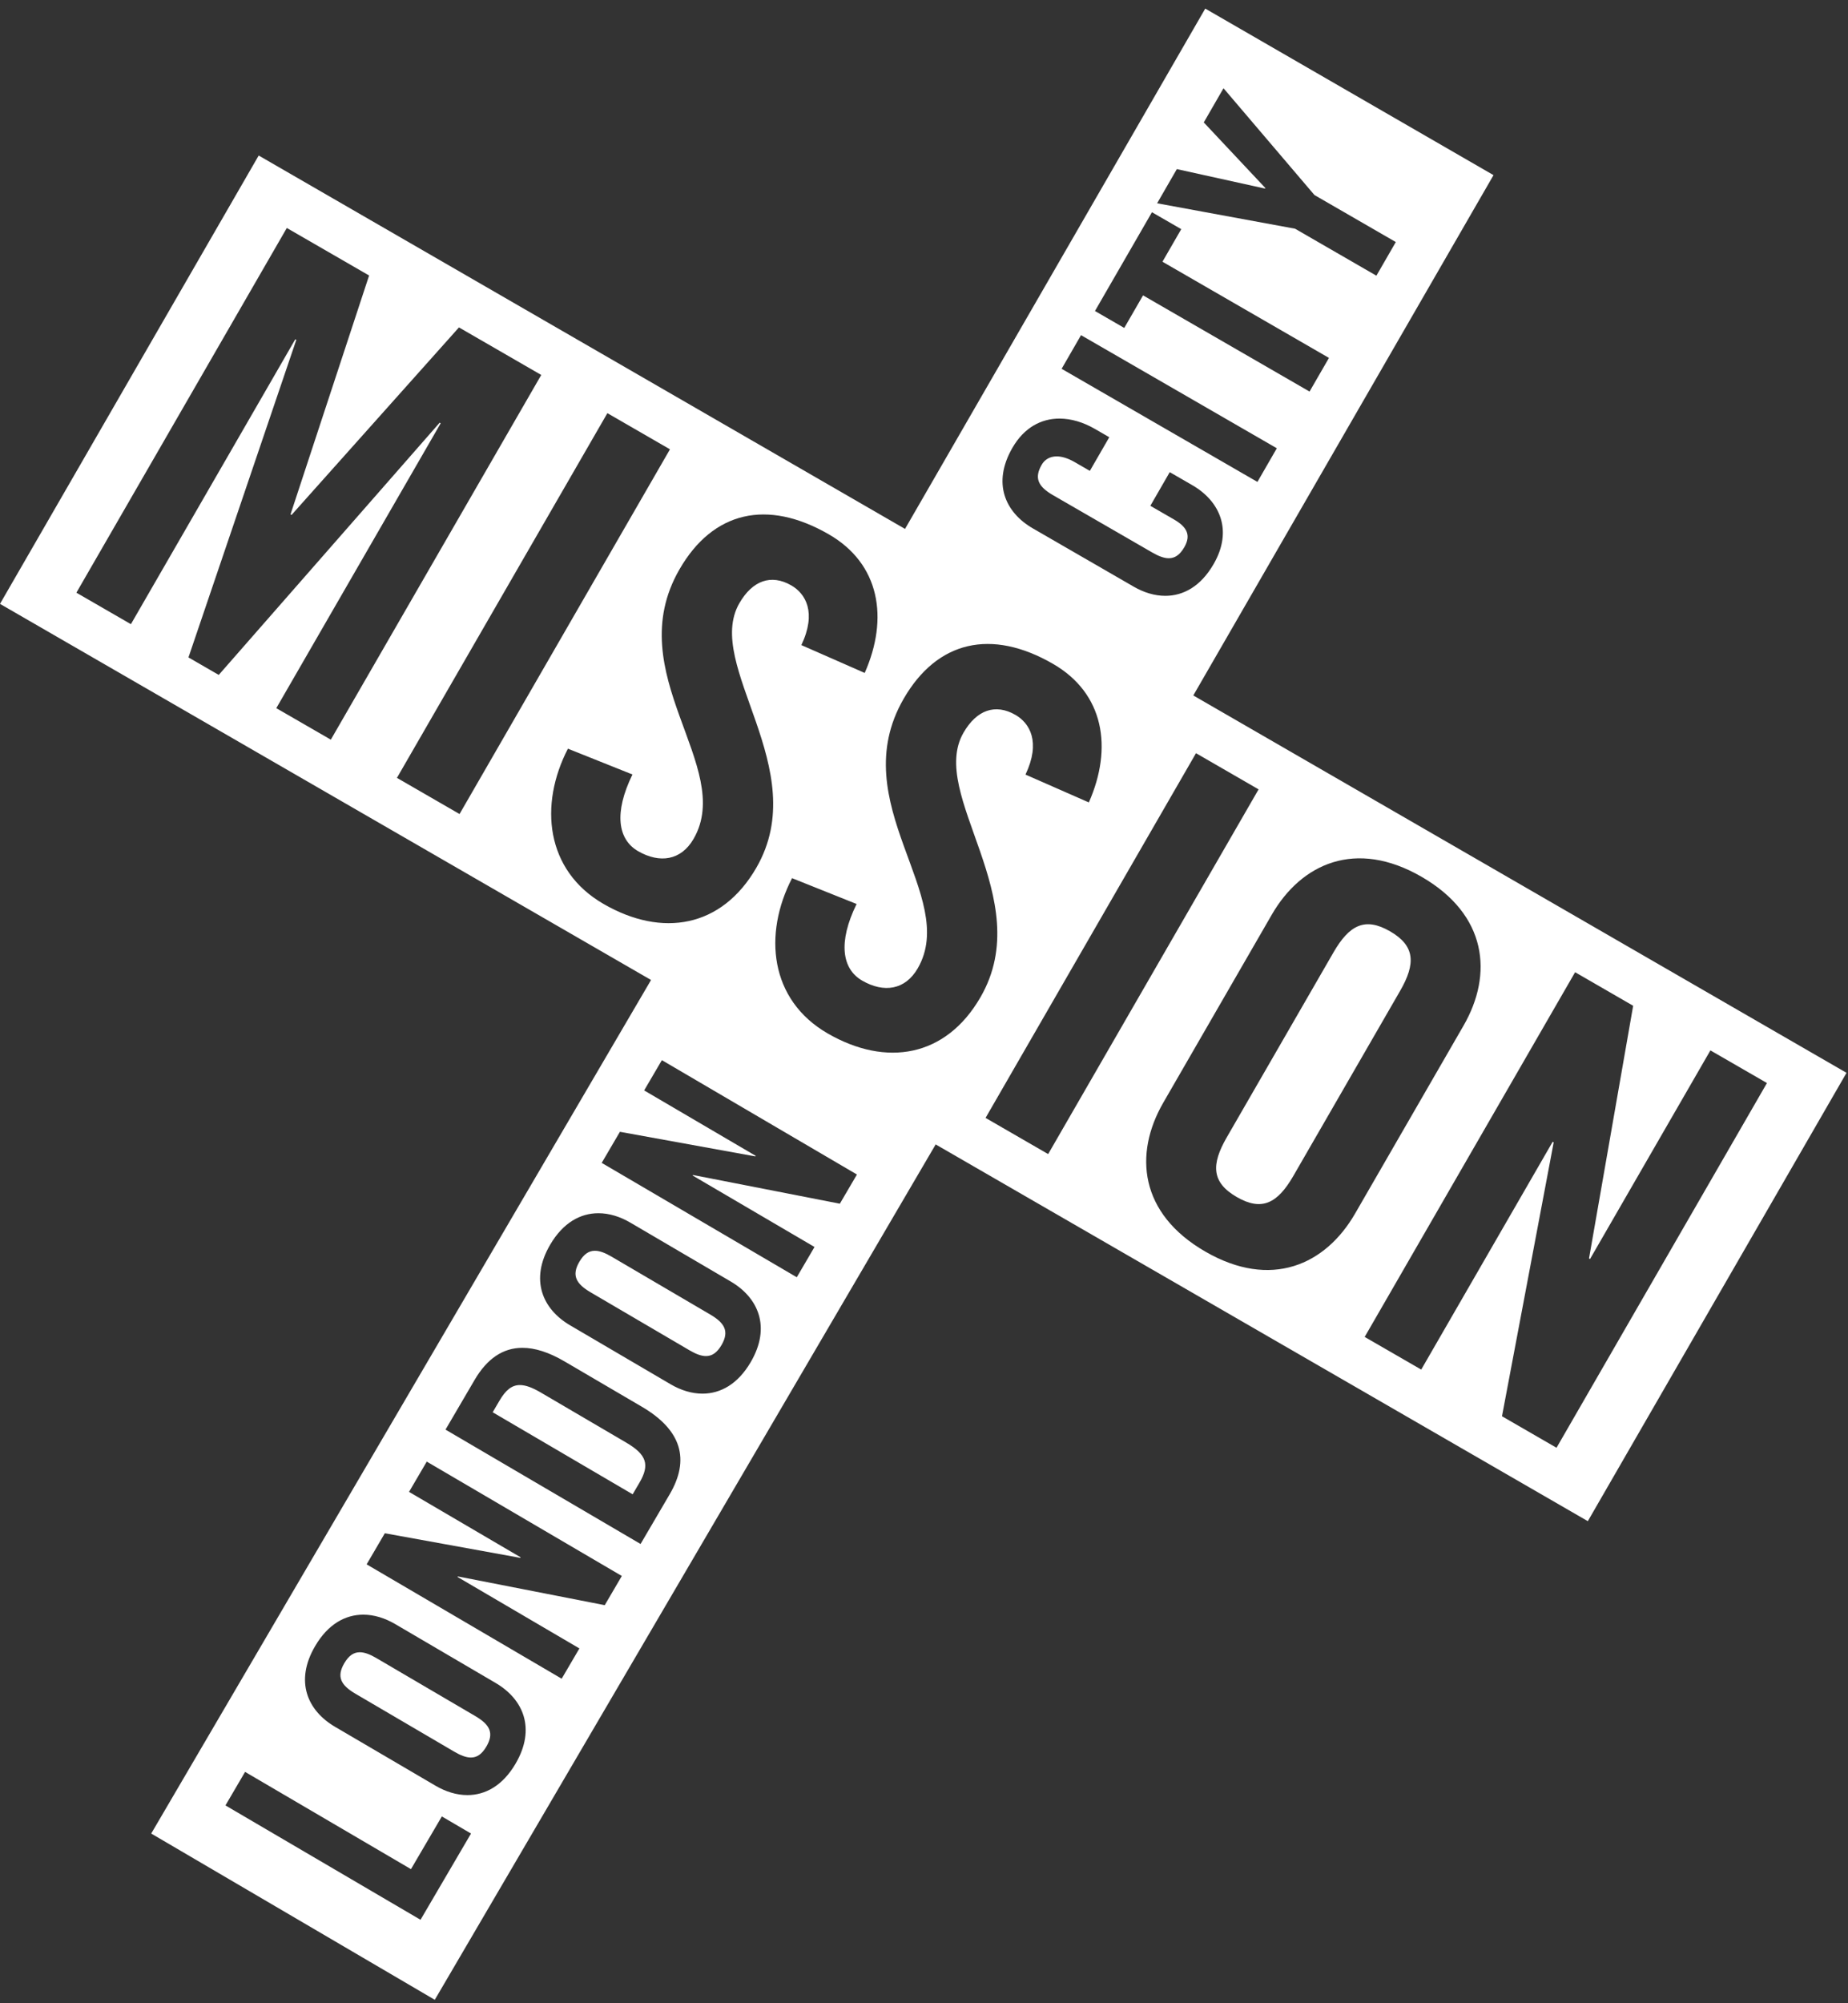 <svg width="216" height="234" viewBox="0 0 216 234" xmlns="http://www.w3.org/2000/svg"><rect x="0" y="0" width="216" height="234" fill="#333333" stroke="none"/><title>London City Mission</title><g transform="matrix(1 0 0 -1 0 233.6)" fill="#FFF"><path d="M138.2 150.15l-33.696 19.453 36.369 62.992 33.694-19.453-36.368-62.991m-14.368 34.554c-2.122 0-4.12-1.032-5.498-3.417-2.379-4.12-.846-7.541 2.387-9.408l11.79-6.808c1.195-.69 2.458-1.072 3.695-1.072 2.111 0 4.148 1.112 5.647 3.71 2.27 3.93.736 7.35-2.496 9.217l-2.632 1.52-2.268-3.931 2.757-1.592c1.49-.86 2.039-1.812 1.216-3.239-.517-.894-1.098-1.294-1.816-1.294-.552 0-1.184.237-1.928.666l-11.602 6.699c-1.709.988-2.242 1.97-1.326 3.556.34.59.935.976 1.754.976.588 0 1.293-.2 2.101-.667l1.774-1.025 2.27 3.93-1.68.971c-1.345.776-2.77 1.208-4.145 1.208m2.523 9.744l-2.268-3.93 22.886-13.212 2.268 3.93-22.886 13.212m7.249 4.648l19.461-11.236 2.27 3.931-19.462 11.236 2.196 3.804-3.424 1.976-6.661-11.537 3.423-1.978 2.197 3.804m3.95 14.75l-2.305-3.994 16.121-2.968 9.508-5.489 2.27 3.93-9.508 5.49-10.632 12.477-2.306-3.994 7.198-7.663-.036-.064-10.31 2.275M50.818.002l-33.144 19.42 59.521 101.58 29.133-16.82 4.12-2.414L50.818.002M28.646 26.625l-2.294-3.916 22.8-13.36 5.902 10.074-3.41 1.998-3.609-6.157-19.39 11.361M42.462 44.99c-2.096 0-4.124-1.102-5.63-3.674-2.406-4.105-.896-7.536 2.325-9.423l11.747-6.884c1.203-.705 2.477-1.095 3.727-1.095 2.096 0 4.124 1.1 5.63 3.671 2.406 4.107.896 7.538-2.325 9.424l-11.748 6.884c-1.203.704-2.477 1.097-3.726 1.097zm12.578-16.688c-.554 0-1.188.24-1.936.678l-11.558 6.773c-1.705 1-2.23 1.984-1.305 3.564.52.887 1.1 1.283 1.812 1.283.554 0 1.19-.241 1.936-.679l11.558-6.773c1.704-.999 2.23-1.984 1.303-3.564-.519-.887-1.098-1.282-1.81-1.282zM44.98 54.5l-2.127-3.632L65.65 37.51l2.073 3.536-14.243 8.346.038.064 17.165-3.357 1.998 3.41-22.8 13.36-2.072-3.537 13.042-7.641-.036-.065L44.979 54.5m16.087 21.66c-2.289 0-4.144-1.279-5.589-3.744l-3.404-5.81 22.799-13.36 3.405 5.81c2.369 4.042 1.416 7.484-3.257 10.224l-9.032 5.29c-1.822 1.069-3.46 1.59-4.922 1.59zm12.88-17.11l-16.36 9.583.798 1.36c.716 1.222 1.43 1.817 2.383 1.817.671 0 1.46-.295 2.453-.877l9.978-5.847c2.4-1.406 2.765-2.594 1.544-4.68l-.796-1.357zM69.94 91.883c-2.097 0-4.124-1.101-5.632-3.672-2.405-4.104-.893-7.535 2.327-9.422l11.747-6.886c1.203-.704 2.477-1.096 3.726-1.096 2.097 0 4.124 1.102 5.633 3.675 2.405 4.103.893 7.534-2.328 9.422L73.667 90.79c-1.203.703-2.477 1.094-3.727 1.094zm12.578-16.687c-.554 0-1.188.242-1.935.679l-11.558 6.773c-1.706.999-2.23 1.986-1.306 3.566.52.887 1.1 1.282 1.812 1.282.554 0 1.189-.24 1.937-.678l11.556-6.774c1.706-1 2.23-1.985 1.306-3.565-.52-.887-1.1-1.283-1.812-1.283zm-10.06 26.198l-2.129-3.631 22.801-13.36 2.072 3.537-14.242 8.345.037.063 17.166-3.354 1.998 3.41-22.799 13.359-2.072-3.536 13.042-7.643-.038-.064-15.836 2.874"/><path d="M181.93 64.486l-6.373 3.68 6.042 31.994-.118.068-15.364-26.61-6.609 3.814 24.596 42.603 6.785-3.919-5.158-29.512.117-.07 14.07 24.37 6.609-3.814-24.596-42.604m-41.055 22.917c-7.67 4.429-8.384 11.37-4.91 17.39l12.674 21.948c3.475 6.019 9.843 8.872 17.513 4.444 7.671-4.429 8.384-11.37 4.91-17.389l-12.674-21.95c-3.474-6.018-9.842-8.871-17.513-4.443m21.599 37.409c-2.951 1.704-4.78.715-6.62-2.472l-12.468-21.596c-1.84-3.185-1.782-5.265 1.168-6.968 2.95-1.704 4.78-.715 6.62 2.472l12.468 21.596c1.84 3.186 1.781 5.265-1.168 6.968m-47.28-21.795l24.597 42.602 7.316-4.224-24.596-42.603-7.317 4.225m-18.454 9.867c-6.785 3.92-7.546 11.595-4.163 18.137l7.543-3.016c-2.191-4.477-1.707-7.59.654-8.952 2.538-1.465 5.032-1.096 6.496 1.441 4.872 8.438-8.703 19.265-1.651 31.48 3.917 6.785 10.261 8.235 17.46 4.08 5.96-3.442 7.014-9.793 4.188-16.186l-7.404 3.252c1.816 3.83.481 6.016-1.171 6.97-2.36 1.362-4.544.578-6.077-2.078-4.189-7.257 8.67-19.325 1.992-30.888-4.053-7.023-11.022-8.19-17.867-4.24m-8.331 19.364c-4.053-7.021-11.022-8.19-17.866-4.239-6.787 3.918-7.547 11.595-4.163 18.138l7.543-3.016c-2.192-4.479-1.708-7.591.654-8.954 2.535-1.464 5.031-1.094 6.495 1.442 4.872 8.438-8.703 19.265-1.65 31.48 3.917 6.785 10.26 8.236 17.46 4.08 5.96-3.442 7.013-9.792 4.187-16.186l-7.405 3.252c1.817 3.83.483 6.015-1.169 6.97-2.36 1.362-4.544.577-6.077-2.078-4.19-7.257 8.67-19.324 1.99-30.889m-42.012 10.49l24.596 42.6 7.316-4.223-24.595-42.602-7.317 4.224m-14.102 8.142l19.214 33.278-.118.07-25.822-29.464-3.54 2.044L34.632 193.9l-.117.068-19.214-33.278-6.372 3.678 24.595 42.602 9.618-5.552-9.183-27.899.118-.068 19.568 21.903 9.618-5.554L38.668 147.2l-6.373 3.679m-2.058 64.554L0 163.061 185.59 55.912l30.237 52.371-185.59 107.15"/></g></svg>